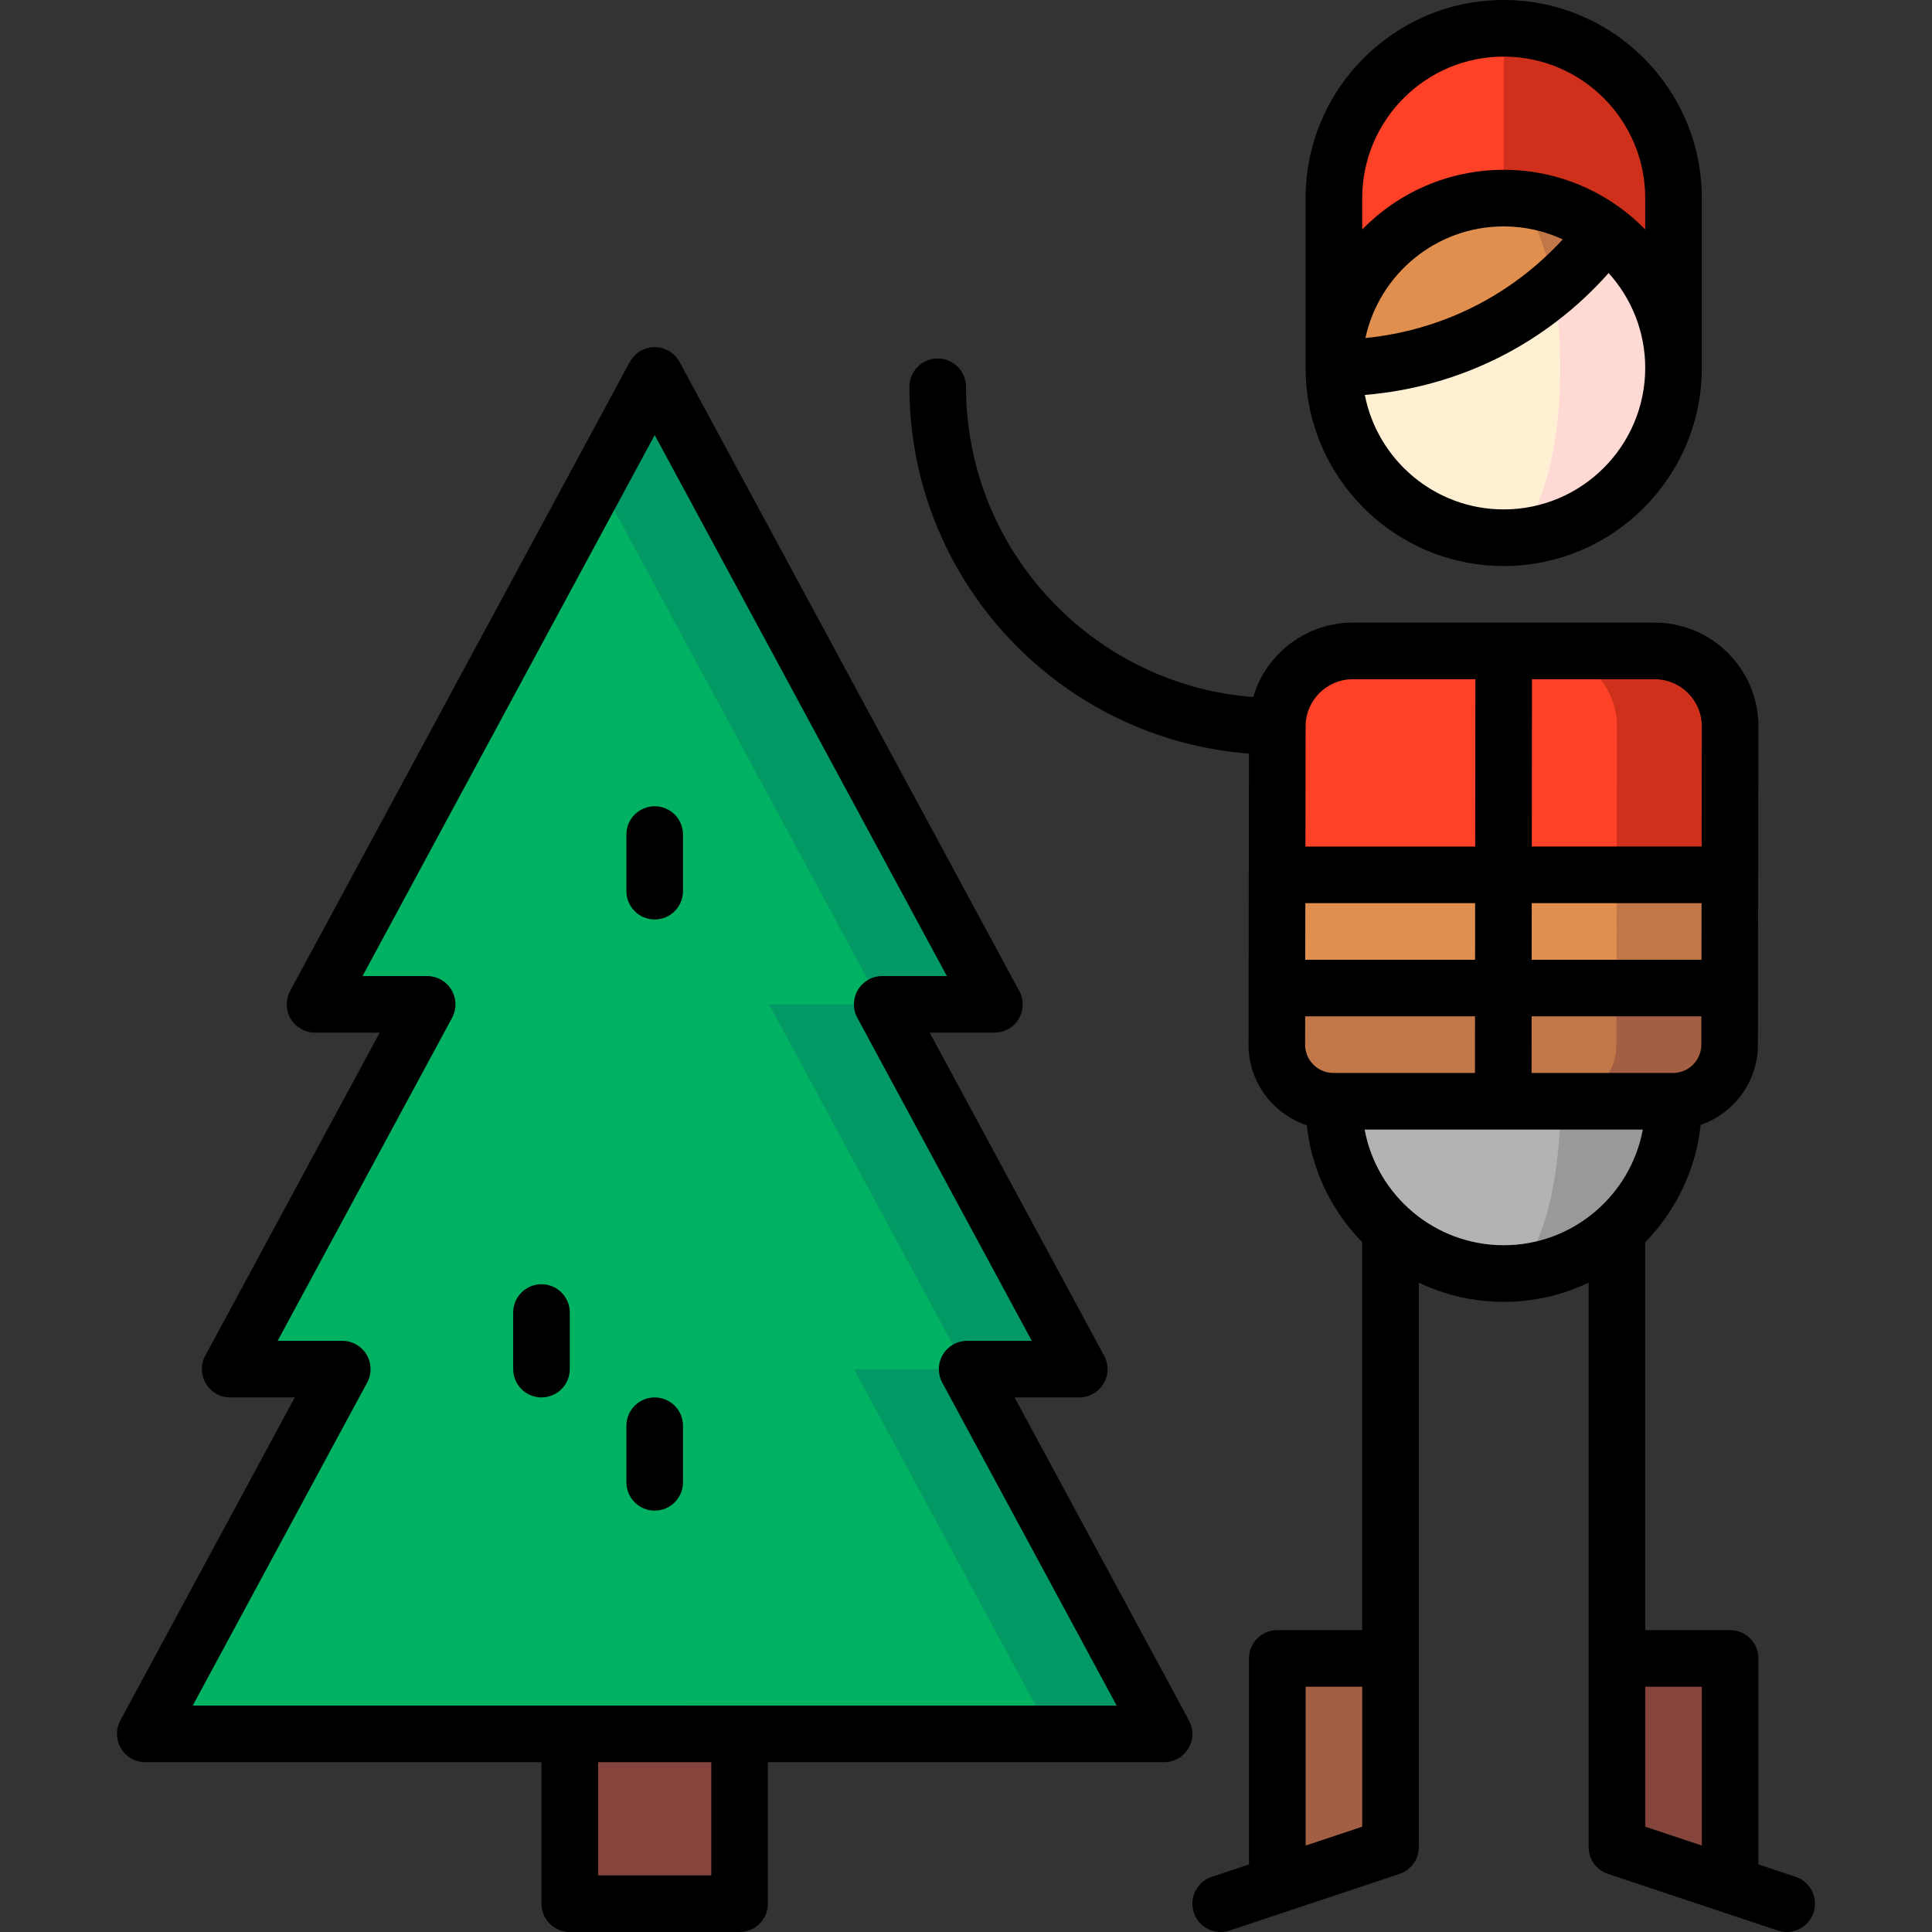 <svg height="512pt" viewBox="-31 0 512 512" width="512pt" xmlns="http://www.w3.org/2000/svg"><rect x="-31" y="0" width="512" height="512" fill="#333333" stroke="none"/><path d="m120 429.5h45v74.996h-45zm0 0" fill="#85453d"/><path d="m225.301 362.832h29.699l-52.199-96.668h29.699l-90-166.664-15 27.777v138.887l120 193.336h30zm0 0" fill="#029965"/><g fill="#00b262"><path d="m7.5 459.5h240l-120-222.223zm0 0"/><path d="m30 362.832h195l-97.5-180.555zm0 0"/><path d="m52.5 266.164h150l-75-138.887zm0 0"/></g><path d="m427.5 439.5v60l-30-10v-50zm0 0" fill="#85453d"/><path d="m307.5 439.5v60l30-10v-50zm0 0" fill="#a45e43"/><path d="m367.5 262.5v75c24.852 0 45-20.148 45-45v-30zm0 0" fill="#999"/><path d="m382.5 292.5v-30h-60v30c0 24.852 20.145 45 45 45 8.281 0 15-20.148 15-45zm0 0" fill="#b3b3b3"/><path d="m427.391 261.84-.023 15c0 8.289-6.719 15-15 15h-30l-14.867-60 59.867 30zm0 0" fill="#a45e43"/><path d="m307.391 261.844-.02 15c0 8.281 6.715 15 14.996 15h60c8.285 0 15-6.719 15-15l.023-45zm0 0" fill="#c27749"/><path d="m427.438 231.84-.047 30h-59.891v-60l59.867 30zm0 0" fill="#c27749"/><path d="m307.438 231.844-.047 30h90l.047-60zm0 0" fill="#e18f4e"/><path d="m427.5 192.5-.062 39.34h-.07l-29.93.004-19.938-59.344h30c11.047 0 20 8.949 20 20zm0 0" fill="#cf301b"/><path d="m397.5 192.5c0-11.047-8.957-20-20-20h-50c-11.047 0-20 8.953-20 20l-.062 39.344h90zm0 0" fill="#ff4128"/><path d="m367.5 7.5-45 90h90v-45c0-24.852-20.148-45-45-45zm0 0" fill="#cf301b"/><path d="m322.5 52.5v45h45v-90c-24.855 0-45 20.148-45 45zm0 0" fill="#ff4128"/><path d="m394.5 61.5h-27v81c24.848 0 45-20.152 45-45 0-14.719-7.07-27.801-18-36zm0 0" fill="#ffd9d4"/><path d="m380.699 76.141c1.148 6.359 1.801 13.629 1.801 21.359 0 24.848-6.723 45-15 45-24.852 0-45-20.152-45-45zm0 0" fill="#fff0d3"/><path d="m394.5 61.5c-4.043 5.379-8.672 10.289-13.801 14.641l-13.199-23.641c10.117 0 19.48 3.352 27 9zm0 0" fill="#c27749"/><path d="m322.5 97.5c0-24.852 20.148-45 45-45 5.699 0 10.668 9.559 13.199 23.641-15.691 13.32-36.012 21.359-58.199 21.359zm0 0" fill="#e18f4e"/><path d="m112.5 340.332c-4.145 0-7.5 3.359-7.5 7.5v15c0 4.141 3.355 7.5 7.5 7.5s7.5-3.359 7.5-7.5v-15c0-4.141-3.355-7.5-7.5-7.5zm0 0"/><path d="m237.871 370.332h17.129.02c4.145 0 7.5-3.359 7.5-7.5 0-1.48-.43-2.859-1.168-4.02l-45.977-85.148h17.125.02c4.145 0 7.5-3.355 7.5-7.5 0-1.477-.43-2.855-1.168-4.02l-89.75-166.207c-1.312-2.426-3.848-3.938-6.602-3.938-2.758 0-5.289 1.512-6.602 3.938l-90 166.664c-1.254 2.324-1.191 5.137.16 7.406 1.355 2.27 3.801 3.66 6.441 3.66h17.125l-46.227 85.602c-1.254 2.324-1.191 5.137.16 7.406 1.355 2.266 3.801 3.656 6.441 3.656h17.125l-46.227 85.602c-1.254 2.324-1.191 5.137.16 7.406 1.355 2.27 3.801 3.66 6.441 3.66h105v37.5c0 4.141 3.355 7.5 7.5 7.5h45c4.141 0 7.5-3.359 7.5-7.5v-37.5h105c2.641 0 5.086-1.391 6.438-3.66 1.355-2.27 1.414-5.082.16-7.406zm-80.371 126.668h-30v-30h30zm-137.426-45 46.227-85.605c1.254-2.324 1.191-5.137-.16-7.406-1.352-2.266-3.797-3.656-6.441-3.656h-17.125l46.227-85.602c1.254-2.324 1.191-5.137-.16-7.406s-3.797-3.66-6.441-3.66h-17.125l77.426-143.379 77.426 143.379h-17.125c-2.645 0-5.09 1.391-6.441 3.66-1.355 2.27-1.414 5.082-.16 7.406l46.227 85.602h-17.125c-2.645 0-5.09 1.391-6.441 3.66-1.355 2.266-1.414 5.082-.16 7.406l46.227 85.602zm0 0"/><path d="m142.5 213.668c-4.145 0-7.5 3.355-7.5 7.5v15c0 4.141 3.355 7.5 7.5 7.5s7.5-3.359 7.5-7.5v-15c0-4.145-3.355-7.5-7.5-7.5zm0 0"/><path d="m444.871 497.383-9.871-3.289v-54.594c0-4.145-3.359-7.5-7.5-7.5h-22.5v-102.809c8.035-8.215 13.41-19.043 14.695-31.078 8.82-3.047 15.172-11.426 15.172-21.258l.133-84.355c0-15.164-12.336-27.5-27.5-27.5h-80c-12.469 0-23.02 8.34-26.379 19.727-42.516-3.266-76.121-38.883-76.121-82.227 0-4.141-3.359-7.5-7.5-7.5-4.145 0-7.5 3.359-7.5 7.5 0 51.234 39.723 93.367 89.988 97.211l-.117 77.133c0 9.941 6.484 18.395 15.441 21.359 1.305 12 6.668 22.797 14.688 30.988v102.809h-22.5c-4.145 0-7.5 3.355-7.5 7.5v54.594l-9.871 3.289c-3.934 1.309-6.055 5.559-4.746 9.488 1.051 3.141 3.977 5.129 7.117 5.129.785 0 1.586-.125 2.371-.387l45-15c3.062-1.02 5.129-3.887 5.129-7.113v-149.578c6.824 3.25 14.449 5.078 22.5 5.078 8.047 0 15.676-1.828 22.5-5.078v149.578c0 3.227 2.062 6.094 5.125 7.113l45 15c.789.262 1.59.387 2.375.387 3.141 0 6.066-1.988 7.113-5.129 1.309-3.93-.812-8.18-4.742-9.488zm-129.945-258.039h45l-.016 15h-45.008zm60 0h45l-.023 15h-44.992zm44.953 30-.008 7.5c0 4.137-3.367 7.5-7.5 7.5h-37.492l.016-15zm.121-76.855-.051 31.855h-45.008l.051-44.344h32.508c6.891 0 12.5 5.605 12.5 12.488zm-92.5-12.488h32.492l-.051 44.344h-44.992l.051-31.844c0-6.895 5.605-12.5 12.5-12.5zm-12.617 89.344h45.012l-.016 15h-37.512c-4.133 0-7.5-3.363-7.5-7.488zm.117 219.75v-42.094h15v37.094zm15.637-189.75h73.727c-3.23 17.418-18.523 30.656-36.863 30.656s-33.637-13.238-36.863-30.656zm74.363 147.656h15v42.094l-15-5zm0 0"/><path d="m367.5 150c28.945 0 52.5-23.551 52.5-52.5v-45c0-28.949-23.555-52.5-52.5-52.5-28.949 0-52.5 23.551-52.5 52.5v45c0 28.949 23.551 52.5 52.5 52.5zm0-15c-18.23 0-33.453-13.078-36.809-30.34 25.031-2.055 47.918-13.496 64.609-32.301 6.023 6.656 9.699 15.477 9.699 25.141 0 20.676-16.824 37.5-37.5 37.5zm-36.652-45.422c3.645-16.883 18.691-29.578 36.652-29.578 5.582 0 10.879 1.234 15.645 3.434-13.715 14.934-32.141 24.145-52.297 26.145zm-.848-37.078c0-20.68 16.82-37.5 37.5-37.5 20.676 0 37.5 16.82 37.5 37.5v8.309c-9.539-9.746-22.82-15.809-37.5-15.809s-27.965 6.062-37.5 15.809zm0 0"/><path d="m142.5 370.332c-4.145 0-7.5 3.359-7.5 7.5v15c0 4.141 3.355 7.5 7.5 7.5s7.5-3.359 7.5-7.5v-15c0-4.141-3.355-7.5-7.5-7.5zm0 0"/></svg>